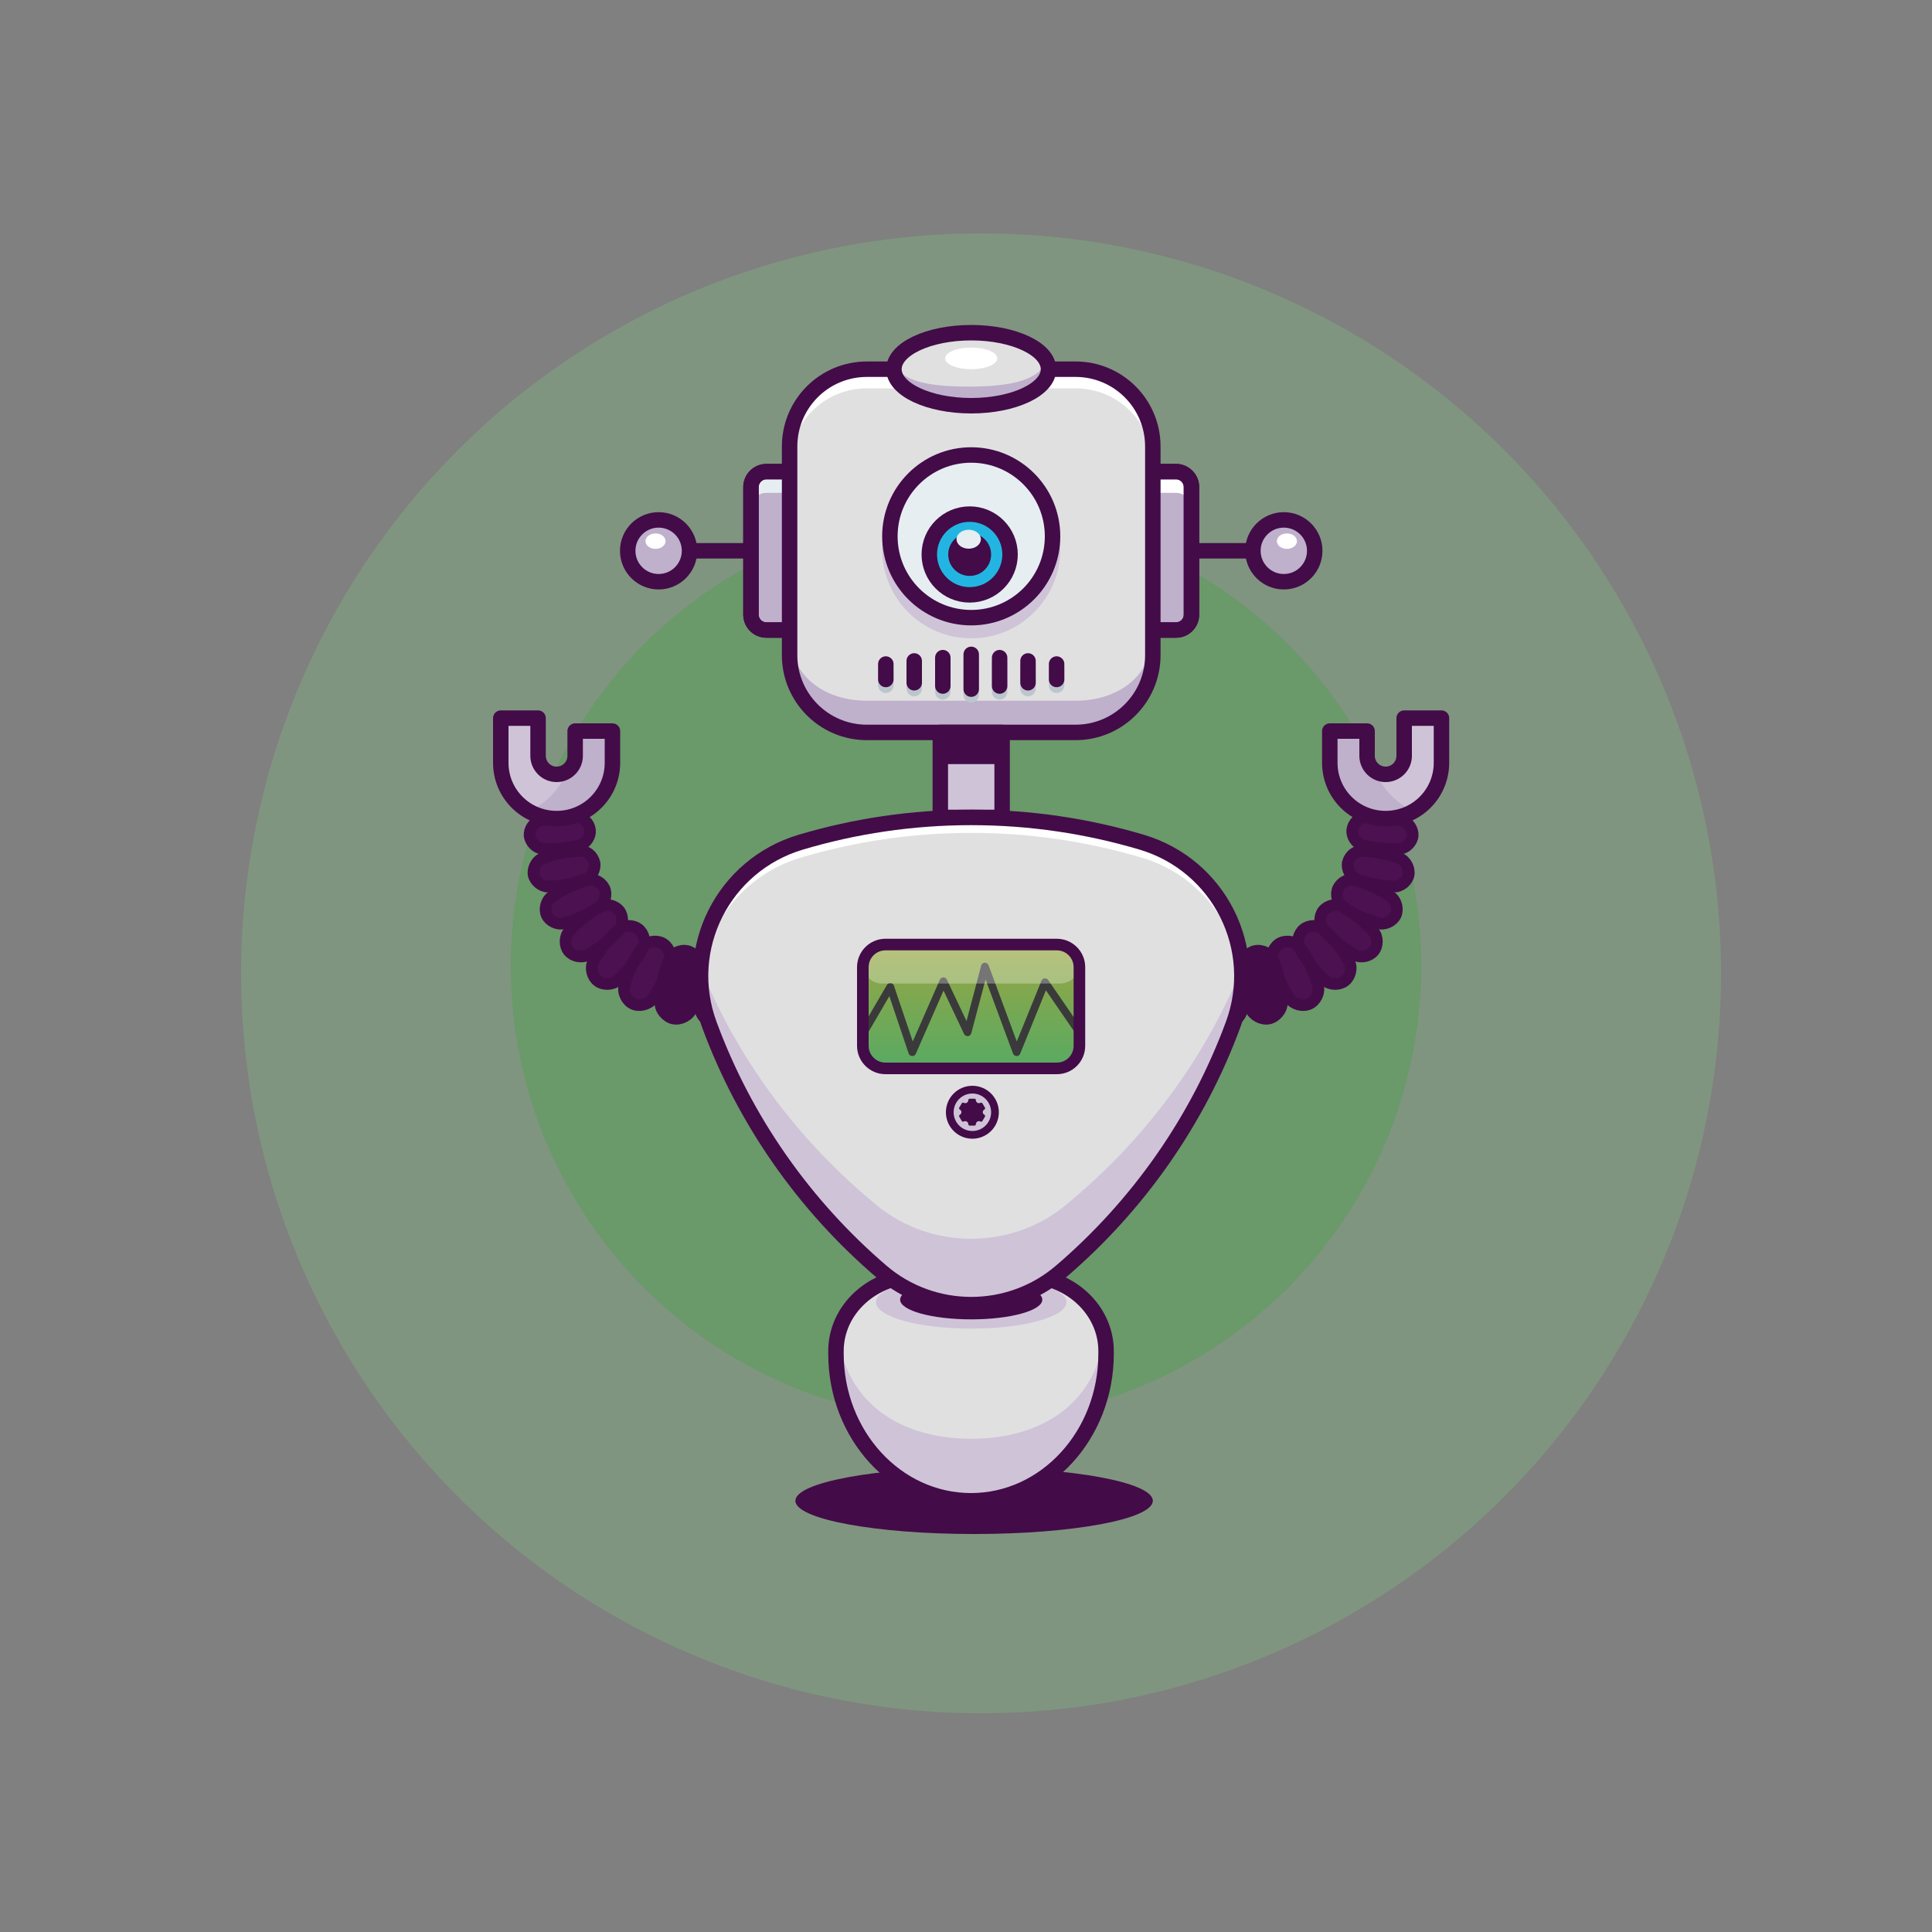 <?xml version="1.0" encoding="UTF-8" standalone="no"?>
<!-- Generator: Adobe Illustrator 23.1.1, SVG Export Plug-In . SVG Version: 6.00 Build 0)  -->

<svg
   xmlns:dc="http://purl.org/dc/elements/1.1/"
   xmlns:cc="http://creativecommons.org/ns#"
   xmlns:rdf="http://www.w3.org/1999/02/22-rdf-syntax-ns#"
   xmlns:svg="http://www.w3.org/2000/svg"
   xmlns="http://www.w3.org/2000/svg"
   xmlns:sodipodi="http://sodipodi.sourceforge.net/DTD/sodipodi-0.dtd"
   xmlns:inkscape="http://www.inkscape.org/namespaces/inkscape"
   version="1.1"
   id="Layer_1"
   x="0px"
   y="0px"
   viewBox="0 0 1000 1000"
   style="enable-background:new 0 0 1000 1000;"
   xml:space="preserve"
   sodipodi:docname="robot.svg"
   inkscape:version="0.92.5 (2060ec1f9f, 2020-04-08)"><rect x="0" y="0" width="1000" height="1000" fill="#808080" stroke="none"/><defs
   id="defs786" /><sodipodi:namedview
   pagecolor="#ffffff"
   bordercolor="#666666"
   borderopacity="1"
   objecttolerance="10"
   gridtolerance="10"
   guidetolerance="10"
   inkscape:pageopacity="0"
   inkscape:pageshadow="2"
   inkscape:window-width="2552"
   inkscape:window-height="1395"
   id="namedview784"
   showgrid="false"
   inkscape:zoom="0.472"
   inkscape:cx="670.35656"
   inkscape:cy="274.57199"
   inkscape:window-x="4"
   inkscape:window-y="4"
   inkscape:window-maximized="0"
   inkscape:current-layer="Layer_1" />
<style
   type="text/css"
   id="style548">
	.st0{fill:#FE3E4B;}
	.st1{fill:#EEF2F4;}
	.st2{opacity:0.17;fill:#FC8B3F;}
	.st3{opacity:0.17;fill:#FF9F2C;}
	.st4{fill:#430B48;}
	.st5{fill:#E0E0E0;}
	.st6{fill:#CFC3D8;}
	.st7{fill:none;stroke:#430B48;stroke-width:8;stroke-linecap:round;stroke-linejoin:round;stroke-miterlimit:10;}
	.st8{fill:#BFB0CC;}
	.st9{fill:#4B1151;}
	.st10{fill:none;stroke:#430B48;stroke-width:6;stroke-linecap:round;stroke-linejoin:round;stroke-miterlimit:10;}
	.st11{fill:#FFFFFF;}
	.st12{fill:#E6EEF1;}
	.st13{fill:#FEA74A;}
	.st14{fill:#BBC6CC;}
	.st15{fill:#CFC3D8;stroke:#CFC3D8;stroke-width:8;stroke-linecap:round;stroke-linejoin:round;stroke-miterlimit:10;}
	.st16{fill:#23B5E2;}
	.st17{fill:none;stroke:#BBC6CC;stroke-width:8;stroke-linecap:round;stroke-linejoin:round;stroke-miterlimit:10;}
	.st18{fill:url(#XMLID_198_);}
	.st19{fill:none;stroke:#3A3A3A;stroke-width:4;stroke-linecap:round;stroke-linejoin:round;stroke-miterlimit:10;}
	.st20{opacity:0.3;fill:#FFFFFF;}
	.st21{fill:none;stroke:#430B48;stroke-width:4;stroke-linecap:round;stroke-linejoin:round;stroke-miterlimit:10;}
	.st22{fill:#FE4B49;}
	.st23{fill:#FE5944;}
	.st24{fill:url(#XMLID_202_);}
</style>


<circle
   id="XMLID_1_"
   class="st2"
   cx="507.8"
   cy="503.8"
   r="383"
   style="fill:#80ff80" />
<circle
   id="XMLID_3_"
   class="st3"
   cx="500"
   cy="500"
   r="235.6"
   style="fill:#00aa00" />
<g
   id="g766">
	<ellipse
   id="XMLID_22_"
   class="st4"
   cx="504.2"
   cy="776.8"
   rx="92.5"
   ry="17.2" />
	<path
   id="XMLID_104_"
   class="st5"
   d="M475.2,660.3c-23.5,0-42.5,17.4-42.5,39v1.4c0,42.1,31.3,76.1,69.9,76.1   c38.6,0,69.9-34.1,69.9-76.1v-1.4c0-21.5-19-39-42.5-39H475.2z" />
	<ellipse
   id="XMLID_24_"
   class="st6"
   cx="502.7"
   cy="674"
   rx="49.3"
   ry="13.7" />
	<ellipse
   id="XMLID_10_"
   class="st4"
   cx="502.7"
   cy="672.7"
   rx="36.8"
   ry="10.2" />
	<path
   id="XMLID_188_"
   class="st6"
   d="M502.7,744.7c-34.9,0-63.8-16.8-69.1-53.2c-0.6,2.5-0.9,5.1-0.9,7.8v1.4   c0,42.1,31.3,76.1,69.9,76.1c38.6,0,69.9-34.1,69.9-76.1v-1.4c0-2.7-0.3-5.3-0.9-7.8C566.5,727.9,537.6,744.7,502.7,744.7z" />
	<path
   id="XMLID_184_"
   class="st7"
   d="M475.2,660.3c-23.5,0-42.5,17.4-42.5,39v1.4c0,42.1,31.3,76.1,69.9,76.1   c38.6,0,69.9-34.1,69.9-76.1v-1.4c0-21.5-19-39-42.5-39H475.2z" />
	<line
   id="XMLID_17_"
   class="st7"
   x1="612.5"
   y1="285.1"
   x2="648.5"
   y2="285.1" />
	<circle
   id="XMLID_53_"
   class="st8"
   cx="664.5"
   cy="285.1"
   r="16" />
	<circle
   id="XMLID_16_"
   class="st7"
   cx="664.5"
   cy="285.1"
   r="16" />
	<g
   id="XMLID_42_">
		<path
   id="XMLID_50_"
   class="st9"
   d="M626,522.5c-0.9-7.5-0.6-15,0.8-22.4c0.9-3.8,5-6.8,8.6-6.6l0,0c3.7,0.1,7.5,3.3,8.2,7.2    c0.9,7.5,0.6,15-0.8,22.4c-0.9,3.8-5,6.8-8.6,6.6l0,0C630.5,529.6,626.6,526.4,626,522.5z" />
		<g
   id="XMLID_101_">
			<path
   id="XMLID_49_"
   class="st4"
   d="M647.3,522.1c-2.5-6.9-4.1-14.2-4.3-21.6c-0.1-3.8,3.2-7.6,6.8-8.3l0,0     c3.6-0.7,8,1.5,9.4,5.1c2.7,6.9,4.1,14.2,4.3,21.6c0.1,3.8-3.2,7.6-6.8,8.3l0,0C653.2,527.9,648.8,525.7,647.3,522.1z" />
			<path
   id="XMLID_48_"
   class="st9"
   d="M667.6,517c-4-6-7.2-12.6-9.1-19.6c-1-3.6,1.3-8,4.5-9.4l0,0c3.4-1.5,8-0.5,10.1,2.6     c4.1,5.9,7.2,12.6,9.1,19.6c1,3.6-1.3,8-4.5,9.4l0,0C674.5,521.1,669.8,520,667.6,517z" />
			<path
   id="XMLID_47_"
   class="st9"
   d="M685.8,507.5c-5.2-4.8-9.7-10.4-13.1-16.6c-1.8-3.3-0.5-7.9,2.2-10l0,0     c3-2.3,7.5-2.2,10.3,0.2c5.3,4.7,9.7,10.4,13.1,16.6c1.8,3.3,0.5,7.9-2.2,10l0,0C693.3,509.9,688.6,509.9,685.8,507.5z" />
			<path
   id="XMLID_46_"
   class="st9"
   d="M701.3,494.3c-6-3.4-11.6-7.7-16.2-12.9c-2.4-2.7-2.3-7.4-0.2-10l0,0     c2.4-2.9,6.6-3.8,9.8-2.1c6.1,3.3,11.6,7.7,16.2,12.9c2.4,2.7,2.3,7.4,0.2,10l0,0C709,494.9,704.5,496,701.3,494.3z" />
			<path
   id="XMLID_45_"
   class="st9"
   d="M713.5,477.9c-6.5-1.9-12.8-4.7-18.4-8.6c-2.9-2-3.9-6.5-2.5-9.5l0,0     c1.7-3.4,5.4-5.2,8.9-4.2c6.6,1.8,12.8,4.7,18.4,8.6c2.9,2,3.9,6.5,2.5,9.5l0,0C721,476.7,716.9,478.8,713.5,477.9z" />
			<path
   id="XMLID_44_"
   class="st9"
   d="M721.7,458.9c-6.7-0.3-13.3-1.4-19.5-3.8c-3.2-1.2-5.2-5.3-4.6-8.5l0,0     c0.9-3.8,4-6.2,7.4-6.1c6.7,0.1,13.3,1.4,19.5,3.8c3.2,1.2,5.2,5.3,4.6,8.5l0,0C728.6,455.9,725.2,458.9,721.7,458.9z" />
			<path
   id="XMLID_43_"
   class="st9"
   d="M724.5,439.3c-6.5,0.4-13-0.2-19.3-1.8c-3.3-1-5.6-4.6-5.3-7.8l0,0c0.5-3.9,3.3-6.3,6.7-6.7     c6.5-0.4,13,0.2,19.3,1.8c3.3,1,5.6,4.6,5.3,7.8l0,0C730.9,435.8,727.9,439,724.5,439.3z" />
		</g>
	</g>
	<g
   id="XMLID_97_">
		<path
   id="XMLID_68_"
   class="st10"
   d="M626,522.5c-0.9-7.5-0.6-15,0.8-22.4c0.9-3.8,5-6.8,8.6-6.6l0,0c3.7,0.1,7.5,3.3,8.2,7.2    c0.9,7.5,0.6,15-0.8,22.4c-0.9,3.8-5,6.8-8.6,6.6l0,0C630.5,529.6,626.6,526.4,626,522.5z" />
		<path
   id="XMLID_66_"
   class="st10"
   d="M647.3,522.1c-2.5-6.9-4.1-14.2-4.3-21.6c-0.1-3.8,3.2-7.6,6.8-8.3l0,0    c3.6-0.7,8,1.5,9.4,5.1c2.7,6.9,4.1,14.2,4.3,21.6c0.1,3.8-3.2,7.6-6.8,8.3l0,0C653.2,527.9,648.8,525.7,647.3,522.1z" />
		<path
   id="XMLID_65_"
   class="st10"
   d="M667.6,517c-4-6-7.2-12.6-9.1-19.6c-1-3.6,1.3-8,4.5-9.4l0,0c3.4-1.5,8-0.5,10.1,2.6    c4.1,5.9,7.2,12.6,9.1,19.6c1,3.6-1.3,8-4.5,9.4l0,0C674.5,521.1,669.8,520,667.6,517z" />
		<path
   id="XMLID_64_"
   class="st10"
   d="M685.8,507.5c-5.2-4.8-9.7-10.4-13.1-16.6c-1.8-3.3-0.5-7.9,2.2-10l0,0    c3-2.3,7.5-2.2,10.3,0.2c5.3,4.7,9.7,10.4,13.1,16.6c1.8,3.3,0.5,7.9-2.2,10l0,0C693.3,509.9,688.6,509.9,685.8,507.5z" />
		<path
   id="XMLID_63_"
   class="st10"
   d="M701.3,494.3c-6-3.4-11.6-7.7-16.2-12.9c-2.4-2.7-2.3-7.4-0.2-10l0,0    c2.4-2.9,6.6-3.8,9.8-2.1c6.1,3.3,11.6,7.7,16.2,12.9c2.4,2.7,2.3,7.4,0.2,10l0,0C709,494.9,704.5,496,701.3,494.3z" />
		<path
   id="XMLID_62_"
   class="st10"
   d="M713.5,477.9c-6.5-1.9-12.8-4.7-18.4-8.6c-2.9-2-3.9-6.5-2.5-9.5l0,0    c1.7-3.4,5.4-5.2,8.9-4.2c6.6,1.8,12.8,4.7,18.4,8.6c2.9,2,3.9,6.5,2.5,9.5l0,0C721,476.7,716.9,478.8,713.5,477.9z" />
		<path
   id="XMLID_61_"
   class="st10"
   d="M721.7,458.9c-6.7-0.3-13.3-1.4-19.5-3.8c-3.2-1.2-5.2-5.3-4.6-8.5l0,0    c0.9-3.8,4-6.2,7.4-6.1c6.7,0.1,13.3,1.4,19.5,3.8c3.2,1.2,5.2,5.3,4.6,8.5l0,0C728.6,455.9,725.2,458.9,721.7,458.9z" />
		<path
   id="XMLID_60_"
   class="st10"
   d="M724.5,439.3c-6.5,0.4-13-0.2-19.3-1.8c-3.3-1-5.6-4.6-5.3-7.8l0,0c0.5-3.9,3.3-6.3,6.7-6.7    c6.5-0.4,13,0.2,19.3,1.8c3.3,1,5.6,4.6,5.3,7.8l0,0C730.9,435.8,727.9,439,724.5,439.3z" />
	</g>
	<path
   id="XMLID_57_"
   class="st6"
   d="M726.8,371.7v19.5c0,5.3-4.3,9.6-9.6,9.6c-5.3,0-9.6-4.3-9.6-9.6v-12.8h-19.3v16.4   c0,16,12.9,28.9,28.9,28.9h0c16,0,28.9-12.9,28.9-28.9v-23.1H726.8z" />
	<path
   id="XMLID_187_"
   class="st8"
   d="M711.4,398.9c-2.3-1.8-3.8-4.5-3.8-7.6V383c0-0.8-0.1-1.7-0.1-2.5c0-0.7,0-1.3,0-2h-19.2v16.4   c0,16,12.9,28.9,28.9,28.9h0c5.2,0,10.1-1.4,14.3-3.8C722.7,415.7,715.5,408.2,711.4,398.9z" />
	<path
   id="XMLID_59_"
   class="st7"
   d="M726.8,371.7v19.5c0,5.3-4.3,9.6-9.6,9.6c-5.3,0-9.6-4.3-9.6-9.6v-12.8h-19.3v16.4   c0,16,12.9,28.9,28.9,28.9h0c16,0,28.9-12.9,28.9-28.9v-23.1H726.8z" />
	<g
   id="XMLID_256_">
		<path
   id="XMLID_279_"
   class="st9"
   d="M379.4,522.5c0.9-7.5,0.6-15-0.8-22.4c-0.9-3.8-5-6.8-8.6-6.6l0,0c-3.7,0.1-7.5,3.3-8.2,7.2    c-0.9,7.5-0.6,15,0.8,22.4c0.9,3.8,5,6.8,8.6,6.6l0,0C374.9,529.6,378.8,526.4,379.4,522.5z" />
		<g
   id="XMLID_257_">
			<path
   id="XMLID_276_"
   class="st4"
   d="M358,522.1c2.5-6.9,4.1-14.2,4.3-21.6c0.1-3.8-3.2-7.6-6.8-8.3l0,0c-3.6-0.7-8,1.5-9.4,5.1     c-2.7,6.9-4.1,14.2-4.3,21.6c-0.1,3.8,3.2,7.6,6.8,8.3l0,0C352.2,527.9,356.6,525.7,358,522.1z" />
			<path
   id="XMLID_273_"
   class="st9"
   d="M337.8,517c4-6,7.2-12.6,9.1-19.6c1-3.6-1.3-8-4.5-9.4l0,0c-3.4-1.5-8-0.5-10.1,2.6     c-4.1,5.9-7.2,12.6-9.1,19.6c-1,3.6,1.3,8,4.5,9.4l0,0C330.8,521.1,335.6,520,337.8,517z" />
			<path
   id="XMLID_270_"
   class="st9"
   d="M319.6,507.5c5.2-4.8,9.7-10.4,13.1-16.6c1.8-3.3,0.5-7.9-2.2-10l0,0     c-3-2.3-7.5-2.2-10.3,0.2c-5.3,4.7-9.7,10.4-13.1,16.6c-1.8,3.3-0.5,7.9,2.2,10l0,0C312,509.9,316.8,509.9,319.6,507.5z" />
			<path
   id="XMLID_267_"
   class="st9"
   d="M304.1,494.3c6-3.4,11.6-7.7,16.2-12.9c2.4-2.7,2.3-7.4,0.2-10l0,0     c-2.4-2.9-6.6-3.8-9.8-2.1c-6.1,3.3-11.6,7.7-16.2,12.9c-2.4,2.7-2.3,7.4-0.2,10l0,0C296.4,494.9,300.9,496,304.1,494.3z" />
			<path
   id="XMLID_264_"
   class="st9"
   d="M291.9,477.9c6.5-1.9,12.8-4.7,18.4-8.6c2.9-2,3.9-6.5,2.5-9.5l0,0     c-1.7-3.4-5.4-5.2-8.9-4.2c-6.6,1.8-12.8,4.7-18.4,8.6c-2.9,2-3.9,6.5-2.5,9.5l0,0C284.4,476.7,288.4,478.8,291.9,477.9z" />
			<path
   id="XMLID_261_"
   class="st9"
   d="M283.6,458.9c6.7-0.3,13.3-1.4,19.5-3.8c3.2-1.2,5.2-5.3,4.6-8.5l0,0     c-0.9-3.8-4-6.2-7.4-6.1c-6.7,0.1-13.3,1.4-19.5,3.8c-3.2,1.2-5.2,5.3-4.6,8.5l0,0C276.8,455.9,280.2,458.9,283.6,458.9z" />
			<path
   id="XMLID_258_"
   class="st9"
   d="M280.8,439.3c6.5,0.4,13-0.2,19.3-1.8c3.3-1,5.6-4.6,5.3-7.8l0,0c-0.5-3.9-3.3-6.3-6.7-6.7     c-6.5-0.4-13,0.2-19.3,1.8c-3.3,1-5.6,4.6-5.3,7.8l0,0C274.5,435.8,277.4,439,280.8,439.3z" />
		</g>
	</g>
	<g
   id="XMLID_247_">
		<path
   id="XMLID_255_"
   class="st10"
   d="M379.4,522.5c0.9-7.5,0.6-15-0.8-22.4c-0.9-3.8-5-6.8-8.6-6.6l0,0c-3.7,0.1-7.5,3.3-8.2,7.2    c-0.9,7.5-0.6,15,0.8,22.4c0.9,3.8,5,6.8,8.6,6.6l0,0C374.9,529.6,378.8,526.4,379.4,522.5z" />
		<path
   id="XMLID_254_"
   class="st10"
   d="M358,522.1c2.5-6.9,4.1-14.2,4.3-21.6c0.1-3.8-3.2-7.6-6.8-8.3l0,0c-3.6-0.7-8,1.5-9.4,5.1    c-2.7,6.9-4.1,14.2-4.3,21.6c-0.1,3.8,3.2,7.6,6.8,8.3l0,0C352.2,527.9,356.6,525.7,358,522.1z" />
		<path
   id="XMLID_253_"
   class="st10"
   d="M337.8,517c4-6,7.2-12.6,9.1-19.6c1-3.6-1.3-8-4.5-9.4l0,0c-3.4-1.5-8-0.5-10.1,2.6    c-4.1,5.9-7.2,12.6-9.1,19.6c-1,3.6,1.3,8,4.5,9.4l0,0C330.8,521.1,335.6,520,337.8,517z" />
		<path
   id="XMLID_252_"
   class="st10"
   d="M319.6,507.5c5.2-4.8,9.7-10.4,13.1-16.6c1.8-3.3,0.5-7.9-2.2-10l0,0    c-3-2.3-7.5-2.2-10.3,0.2c-5.3,4.7-9.7,10.4-13.1,16.6c-1.8,3.3-0.5,7.9,2.2,10l0,0C312,509.9,316.8,509.9,319.6,507.5z" />
		<path
   id="XMLID_251_"
   class="st10"
   d="M304.1,494.3c6-3.4,11.6-7.7,16.2-12.9c2.4-2.7,2.3-7.4,0.2-10l0,0    c-2.4-2.9-6.6-3.8-9.8-2.1c-6.1,3.3-11.6,7.7-16.2,12.9c-2.4,2.7-2.3,7.4-0.2,10l0,0C296.4,494.9,300.9,496,304.1,494.3z" />
		<path
   id="XMLID_250_"
   class="st10"
   d="M291.9,477.9c6.5-1.9,12.8-4.7,18.4-8.6c2.9-2,3.9-6.5,2.5-9.5l0,0    c-1.7-3.4-5.4-5.2-8.9-4.2c-6.6,1.8-12.8,4.7-18.4,8.6c-2.9,2-3.9,6.5-2.5,9.5l0,0C284.4,476.7,288.4,478.8,291.9,477.9z" />
		<path
   id="XMLID_249_"
   class="st10"
   d="M283.6,458.9c6.7-0.3,13.3-1.4,19.5-3.8c3.2-1.2,5.2-5.3,4.6-8.5l0,0    c-0.9-3.8-4-6.2-7.4-6.1c-6.7,0.1-13.3,1.4-19.5,3.8c-3.2,1.2-5.2,5.3-4.6,8.5l0,0C276.8,455.9,280.2,458.9,283.6,458.9z" />
		<path
   id="XMLID_248_"
   class="st10"
   d="M280.8,439.3c6.5,0.4,13-0.2,19.3-1.8c3.3-1,5.6-4.6,5.3-7.8l0,0c-0.5-3.9-3.3-6.3-6.7-6.7    c-6.5-0.4-13,0.2-19.3,1.8c-3.3,1-5.6,4.6-5.3,7.8l0,0C274.5,435.8,277.4,439,280.8,439.3z" />
	</g>
	<path
   id="XMLID_191_"
   class="st6"
   d="M278.5,371.7v19.5c0,5.3,4.3,9.6,9.6,9.6c5.3,0,9.6-4.3,9.6-9.6v-12.8h19.3v16.4   c0,16-12.9,28.9-28.9,28.9h0c-16,0-28.9-12.9-28.9-28.9v-23.1H278.5z" />
	<path
   id="XMLID_183_"
   class="st8"
   d="M294,398.9c2.3-1.8,3.8-4.5,3.8-7.6V383c0-0.8,0.1-1.7,0.1-2.5c0-0.7,0-1.3,0-2h19.2v16.4   c0,16-12.9,28.9-28.9,28.9h0c-5.2,0-10.1-1.4-14.3-3.8C282.7,415.7,289.9,408.2,294,398.9z" />
	<path
   id="XMLID_84_"
   class="st7"
   d="M278.5,371.7v19.5c0,5.3,4.3,9.6,9.6,9.6c5.3,0,9.6-4.3,9.6-9.6v-12.8h19.3v16.4   c0,16-12.9,28.9-28.9,28.9h0c-16,0-28.9-12.9-28.9-28.9v-23.1H278.5z" />
	<path
   id="XMLID_52_"
   class="st8"
   d="M608.7,326.1h-16v-82h16c4.4,0,8,3.6,8,8v66C616.7,322.6,613.1,326.1,608.7,326.1z" />
	<path
   id="XMLID_20_"
   class="st11"
   d="M608.7,244.1h-16v11h16c4.4,0,8,3.6,8,8v-11C616.7,247.7,613.1,244.1,608.7,244.1z" />
	<path
   id="XMLID_15_"
   class="st7"
   d="M608.7,326.1h-16v-82h16c4.4,0,8,3.6,8,8v66C616.7,322.6,613.1,326.1,608.7,326.1z" />
	<line
   id="XMLID_93_"
   class="st7"
   x1="392.9"
   y1="285.1"
   x2="356.9"
   y2="285.1" />
	<circle
   id="XMLID_69_"
   class="st8"
   cx="340.9"
   cy="285.1"
   r="16" />
	<circle
   id="XMLID_92_"
   class="st7"
   cx="340.9"
   cy="285.1"
   r="16" />
	<path
   id="XMLID_67_"
   class="st8"
   d="M396.7,326.1h16v-82h-16c-4.4,0-8,3.6-8,8v66C388.7,322.6,392.3,326.1,396.7,326.1z" />
	<path
   id="XMLID_23_"
   class="st12"
   d="M396.7,244.1c-4.4,0-8,3.6-8,8v11c0-4.4,3.6-8,8-8h16v-11H396.7z" />
	<path
   id="XMLID_94_"
   class="st7"
   d="M396.7,326.1h16v-82h-16c-4.4,0-8,3.6-8,8v66C388.7,322.6,392.3,326.1,396.7,326.1z" />
	<path
   id="XMLID_5_"
   class="st7"
   d="M608.7,326.1h-16v-82h16c4.4,0,8,3.6,8,8v66C616.7,322.6,613.1,326.1,608.7,326.1z" />
	<path
   id="XMLID_4_"
   class="st7"
   d="M396.7,326.1h16v-82h-16c-4.4,0-8,3.6-8,8v66C388.7,322.6,392.3,326.1,396.7,326.1z" />
	<path
   id="XMLID_88_"
   class="st5"
   d="M556.7,379.1h-108c-22.1,0-40-17.9-40-40v-108c0-22.1,17.9-40,40-40h108c22.1,0,40,17.9,40,40   v108C596.7,361.2,578.8,379.1,556.7,379.1z" />
	<path
   id="XMLID_39_"
   class="st5"
   d="M556.7,379.1h-108c-22.1,0-40-17.9-40-40v-108c0-22.1,17.9-40,40-40h108c22.1,0,40,17.9,40,40   v108C596.7,361.2,578.8,379.1,556.7,379.1z" />
	<path
   id="XMLID_108_"
   class="st5"
   d="M556.7,379.1h-108c-22.1,0-40-17.9-40-40v-108c0-22.1,17.9-40,40-40h108c22.1,0,40,17.9,40,40   v108C596.7,361.2,578.8,379.1,556.7,379.1z" />
	<path
   id="XMLID_133_"
   class="st11"
   d="M556.7,191.1h-108c-22.1,0-40,17.9-40,40v9.9c0-22.1,17.9-40,40-40h108c22.1,0,40,17.9,40,40   v-9.9C596.7,209,578.8,191.1,556.7,191.1z" />
	<path
   id="XMLID_154_"
   class="st8"
   d="M556.7,362.7h-108c-22.1,0-40-13-40-35.1v11.5c0,22.1,17.9,40,40,40h108c22.1,0,40-17.9,40-40   v-11.5C596.7,349.8,578.8,362.7,556.7,362.7z" />
	<path
   id="XMLID_2_"
   class="st7"
   d="M556.7,379.1h-108c-22.1,0-40-17.9-40-40v-108c0-22.1,17.9-40,40-40h108c22.1,0,40,17.9,40,40   v108C596.7,361.2,578.8,379.1,556.7,379.1z" />
	<ellipse
   id="XMLID_90_"
   class="st13"
   cx="502.7"
   cy="191.1"
   rx="40"
   ry="22" />
	<ellipse
   id="XMLID_76_"
   class="st14"
   cx="502.7"
   cy="191.1"
   rx="40"
   ry="22" />
	<ellipse
   id="XMLID_38_"
   class="st5"
   cx="502.7"
   cy="191.1"
   rx="40"
   ry="18.9" />
	<path
   id="XMLID_126_"
   class="st8"
   d="M541.4,186.6c-3,10.5-19.5,13.5-39.5,13.5c-18.6,0-34.2-1.9-38.7-11.3   c-0.3,1.1-0.5-1.8-0.5-0.6c0,12.1,17.9,21.9,40,21.9s40-9.8,40-21.9C542.7,186.2,542.2,188.3,541.4,186.6z" />
	<ellipse
   id="XMLID_6_"
   class="st7"
   cx="502.7"
   cy="191.1"
   rx="40"
   ry="18.9" />
	<circle
   id="XMLID_74_"
   class="st15"
   cx="502.7"
   cy="284.3"
   r="42.1" />
	<circle
   id="XMLID_89_"
   class="st12"
   cx="502.7"
   cy="277.6"
   r="42.1" />
	<circle
   id="XMLID_7_"
   class="st7"
   cx="502.7"
   cy="277.6"
   r="42.1" />
	<circle
   id="XMLID_58_"
   class="st16"
   cx="501.9"
   cy="287"
   r="20.9" />
	<circle
   id="XMLID_54_"
   class="st7"
   cx="501.9"
   cy="287"
   r="20.9" />
	<circle
   id="XMLID_55_"
   class="st4"
   cx="501.9"
   cy="287"
   r="11.1" />
	<g
   id="XMLID_107_">
		<g
   id="XMLID_239_">
			<line
   id="XMLID_246_"
   class="st17"
   x1="546.9"
   y1="346.7"
   x2="546.9"
   y2="354.7" />
			<line
   id="XMLID_245_"
   class="st17"
   x1="532.1"
   y1="345.1"
   x2="532.1"
   y2="356.4" />
			<line
   id="XMLID_244_"
   class="st17"
   x1="517.4"
   y1="343.4"
   x2="517.4"
   y2="358.1" />
			<line
   id="XMLID_243_"
   class="st17"
   x1="502.7"
   y1="341.7"
   x2="502.7"
   y2="359.7" />
			<line
   id="XMLID_242_"
   class="st17"
   x1="458.5"
   y1="346.7"
   x2="458.5"
   y2="354.7" />
			<line
   id="XMLID_241_"
   class="st17"
   x1="473.2"
   y1="345.1"
   x2="473.2"
   y2="356.4" />
			<line
   id="XMLID_240_"
   class="st17"
   x1="488"
   y1="343.4"
   x2="488"
   y2="358.1" />
		</g>
	</g>
	<g
   id="XMLID_8_">
		<g
   id="XMLID_220_">
			<line
   id="XMLID_227_"
   class="st7"
   x1="546.9"
   y1="343.7"
   x2="546.9"
   y2="351.7" />
			<line
   id="XMLID_226_"
   class="st7"
   x1="532.1"
   y1="342.1"
   x2="532.1"
   y2="353.4" />
			<line
   id="XMLID_225_"
   class="st7"
   x1="517.4"
   y1="340.4"
   x2="517.4"
   y2="355.1" />
			<line
   id="XMLID_224_"
   class="st7"
   x1="502.7"
   y1="338.7"
   x2="502.7"
   y2="356.7" />
			<line
   id="XMLID_223_"
   class="st7"
   x1="458.5"
   y1="343.7"
   x2="458.5"
   y2="351.7" />
			<line
   id="XMLID_222_"
   class="st7"
   x1="473.2"
   y1="342.1"
   x2="473.2"
   y2="353.4" />
			<line
   id="XMLID_221_"
   class="st7"
   x1="488"
   y1="340.4"
   x2="488"
   y2="355.1" />
		</g>
	</g>
	<rect
   id="XMLID_91_"
   x="486.7"
   y="379.1"
   class="st6"
   width="32"
   height="44" />
	<rect
   id="XMLID_87_"
   x="486.7"
   y="379.1"
   class="st4"
   width="32"
   height="16.4" />
	<rect
   id="XMLID_18_"
   x="486.7"
   y="379.1"
   class="st7"
   width="32"
   height="44" />
	<path
   id="XMLID_95_"
   class="st5"
   d="M638.3,530.2c-18.4,50-49.4,93.9-89.1,127.9c-26.7,22.9-66.3,22.9-93,0   c-39.7-34-70.7-77.9-89.1-127.9c-14.5-39.3,7.3-82.4,47.4-94.3c27.9-8.3,57.5-12.8,88.2-12.8s60.2,4.5,88.2,12.8   C631,447.8,652.8,490.9,638.3,530.2z" />
	<path
   id="XMLID_119_"
   class="st5"
   d="M638.3,530.2c-18.4,50-49.4,93.9-89.1,127.9c-26.7,22.9-66.3,22.9-93,0   c-39.7-34-70.7-77.9-89.1-127.9c-14.5-39.3,7.3-82.4,47.4-94.3c27.9-8.3,57.5-12.8,88.2-12.8s60.2,4.5,88.2,12.8   C631,447.8,652.8,490.9,638.3,530.2z" />
	<path
   id="XMLID_195_"
   class="st11"
   d="M414.5,443.9c27.9-8.3,57.5-12.8,88.2-12.8s60.2,4.5,88.2,12.8c30.3,9,50.1,35.7,51.8,65.2   c1.8-32.5-18.8-63.4-51.8-73.2c-27.9-8.3-57.5-12.8-88.2-12.8s-60.2,4.5-88.2,12.8c-33,9.8-53.6,40.7-51.8,73.2   C364.4,479.7,384.2,452.9,414.5,443.9z" />
	<path
   id="XMLID_175_"
   class="st6"
   d="M551.3,624c-27.9,22.9-69.4,22.9-97.3,0c-40.2-32.9-71.8-75-91.3-122.9   c-0.5,9.6,0.8,19.5,4.4,29.1c18.4,50,49.4,93.9,89.1,127.9c26.7,22.9,66.3,22.9,93,0c39.7-34,70.7-77.9,89.1-127.9   c3.6-9.6,4.9-19.5,4.4-29.1C623.2,549,591.5,591.1,551.3,624z" />
	<path
   id="XMLID_28_"
   class="st7"
   d="M638.3,530.2c-18.4,50-49.4,93.9-89.1,127.9c-26.7,22.9-66.3,22.9-93,0   c-39.7-34-70.7-77.9-89.1-127.9c-14.5-39.3,7.3-82.4,47.4-94.3c27.9-8.3,57.5-12.8,88.2-12.8s60.2,4.5,88.2,12.8   C631,447.8,652.8,490.9,638.3,530.2z" />
	<linearGradient
   id="XMLID_198_"
   gradientUnits="userSpaceOnUse"
   x1="502.686"
   y1="552.985"
   x2="502.686"
   y2="488.985">
		<stop
   offset="0"
   style="stop-color:#57AA63"
   id="stop750" />
		<stop
   offset="1"
   style="stop-color:#9AA642"
   id="stop752" />
	</linearGradient>
	<path
   id="XMLID_96_"
   class="st18"
   d="M547,553h-88.7c-6.4,0-11.7-5.2-11.7-11.7v-40.7c0-6.4,5.2-11.7,11.7-11.7H547   c6.4,0,11.7,5.2,11.7,11.7v40.7C558.7,547.8,553.5,553,547,553z" />
	<polyline
   id="XMLID_21_"
   class="st19"
   points="446.7,535 460.8,510.8 472.2,544.6 488.3,507.9 500.8,534.3 509.8,500.3    526.2,544.6 540.9,508.4 558.7,534.3  " />
	<path
   id="XMLID_103_"
   class="st20"
   d="M548.6,509.1h-91.9c-5.6,0-10.1-4.5-10.1-10.1l0,0c0-5.6,4.5-10.1,10.1-10.1h91.9   c5.6,0,10.1,4.5,10.1,10.1l0,0C558.7,504.6,554.2,509.1,548.6,509.1z" />
	<path
   id="XMLID_19_"
   class="st10"
   d="M547,553h-88.7c-6.4,0-11.7-5.2-11.7-11.7v-40.7c0-6.4,5.2-11.7,11.7-11.7H547   c6.4,0,11.7,5.2,11.7,11.7v40.7C558.7,547.8,553.5,553,547,553z" />
	<ellipse
   id="XMLID_51_"
   class="st11"
   cx="502.7"
   cy="185.5"
   rx="13.5"
   ry="5.6" />
	<ellipse
   id="XMLID_70_"
   class="st12"
   cx="501.4"
   cy="279.1"
   rx="6.3"
   ry="4.9" />
	<ellipse
   id="XMLID_116_"
   class="st11"
   cx="666.1"
   cy="280.1"
   rx="5.2"
   ry="4" />
	<ellipse
   id="XMLID_134_"
   class="st11"
   cx="339.3"
   cy="280.1"
   rx="5.2"
   ry="4" />
	<circle
   id="XMLID_25_"
   class="st6"
   cx="503.3"
   cy="575.7"
   r="11.7" />
	<circle
   id="XMLID_9_"
   class="st21"
   cx="503.3"
   cy="575.7"
   r="11.7" />
	<path
   id="XMLID_37_"
   class="st4"
   d="M509.8,573.3l-1.3-2.2c-0.2-0.3-0.6-0.5-1-0.3l0,0c-1.1,0.6-2.4-0.2-2.4-1.4l0,0   c0-0.4-0.3-0.7-0.7-0.7h-2.5c-0.4,0-0.7,0.3-0.7,0.7v0c0,1.2-1.3,2-2.4,1.4l0,0c-0.3-0.2-0.8-0.1-1,0.3l-1.3,2.2   c-0.2,0.3-0.1,0.8,0.3,1l0,0c1.1,0.6,1.1,2.1,0,2.7l0,0c-0.3,0.2-0.5,0.6-0.3,1l1.3,2.2c0.2,0.3,0.6,0.5,1,0.3l0,0   c1.1-0.6,2.4,0.2,2.4,1.4v0c0,0.4,0.3,0.7,0.7,0.7h2.5c0.4,0,0.7-0.3,0.7-0.7l0,0c0-1.2,1.3-2,2.4-1.4l0,0c0.3,0.2,0.8,0.1,1-0.3   l1.3-2.2c0.2-0.3,0.1-0.8-0.3-1l0,0c-1.1-0.6-1.1-2.1,0-2.7l0,0C509.9,574.1,510,573.7,509.8,573.3z" />
</g>








<linearGradient
   id="XMLID_202_"
   gradientUnits="userSpaceOnUse"
   x1="-348.003"
   y1="292.178"
   x2="-275.672"
   y2="292.178">
	<stop
   offset="0"
   style="stop-color:#57AA63"
   id="stop776" />
	<stop
   offset="1"
   style="stop-color:#9AA642"
   id="stop778" />
</linearGradient>


</svg>